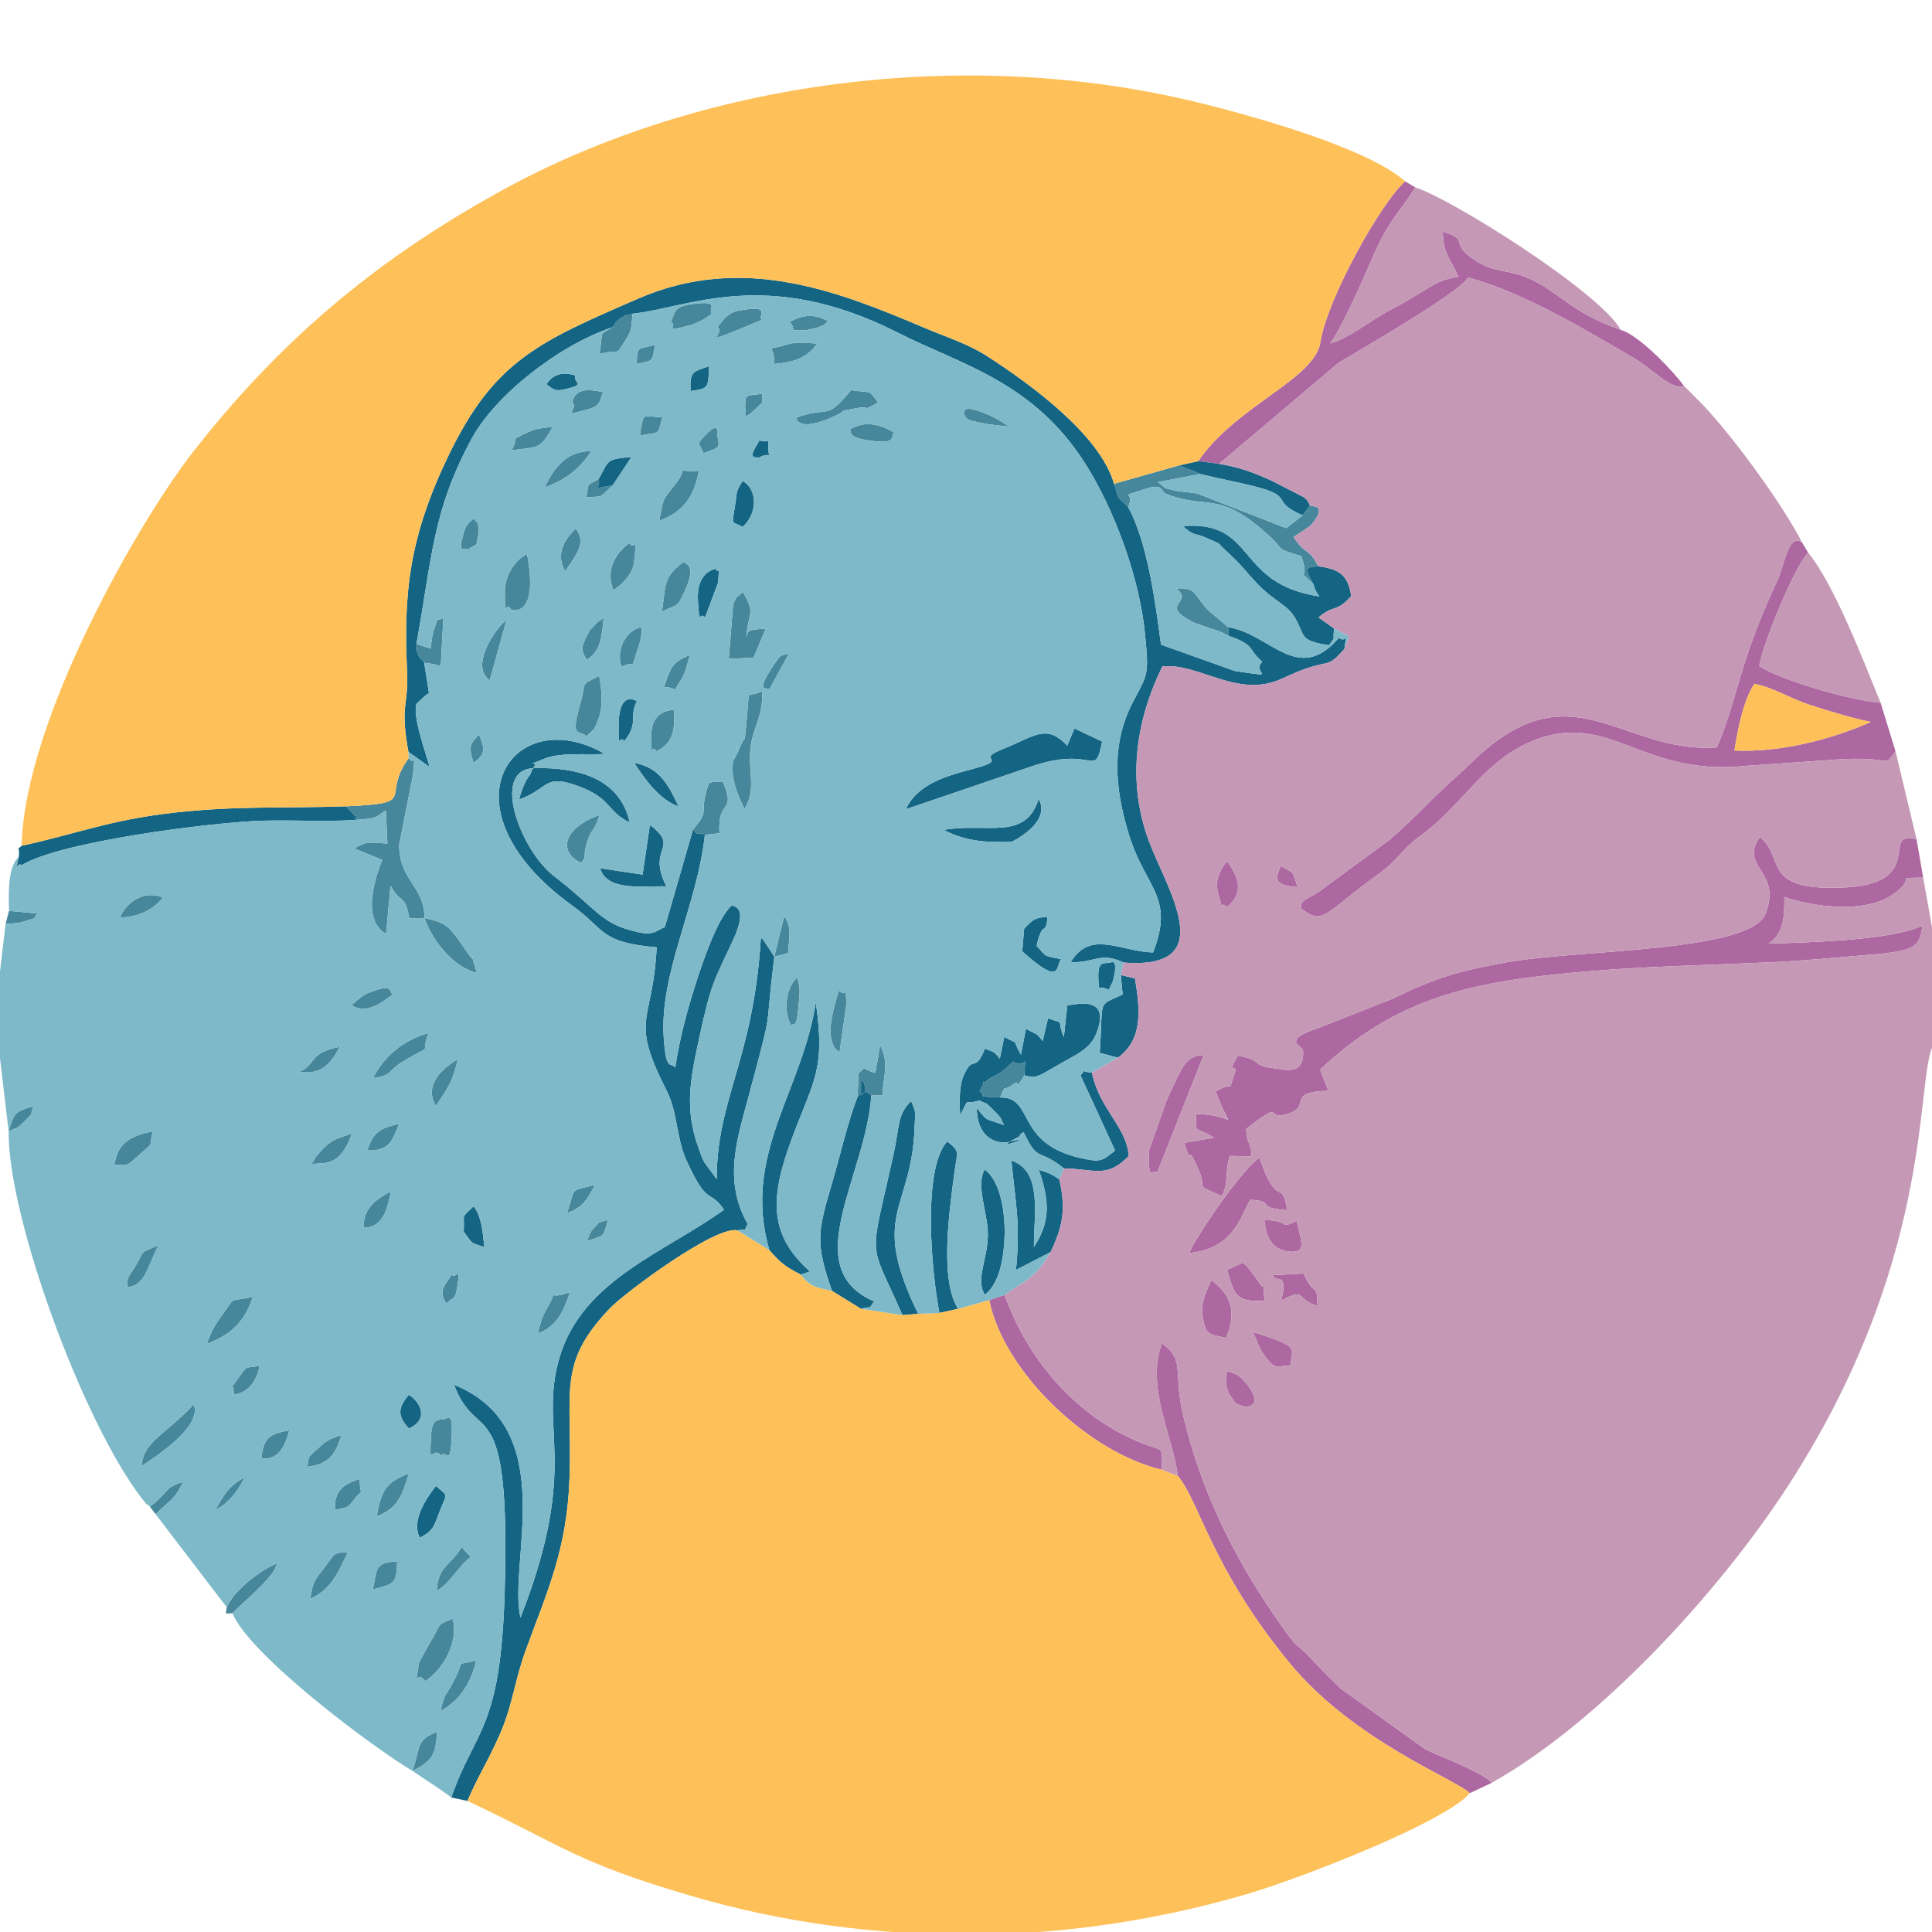 <?xml version="1.0" encoding="UTF-8"?>
<!DOCTYPE svg PUBLIC "-//W3C//DTD SVG 1.1//EN" "http://www.w3.org/Graphics/SVG/1.1/DTD/svg11.dtd">
<!-- Creator: CorelDRAW 2017 -->
<svg xmlns="http://www.w3.org/2000/svg" xml:space="preserve" width="200mm" height="200mm" version="1.1" style="shape-rendering:geometricPrecision; text-rendering:geometricPrecision; image-rendering:optimizeQuality; fill-rule:evenodd; clip-rule:evenodd"
viewBox="0 0 20000 20000"
 xmlns:xlink="http://www.w3.org/1999/xlink">
 <defs>
  <style type="text/css">
   <![CDATA[
    .fil2 {fill:#146483}
    .fil0 {fill:#46879B}
    .fil5 {fill:#7DB9C9}
    .fil1 {fill:#AD67A1}
    .fil4 {fill:#C599B6}
    .fil3 {fill:#FEC159}
   ]]>
  </style>
 </defs>
 <g id="Capa_x0020_1">
  <path class="fil0" d="M3581.08 8346.85l90.46 93.12c66.34,88.33 9.66,-66.74 5.62,48.31 222,-21.87 176.84,-3.43 317.12,-100l16.36 344.8c-184.21,-10.84 -201.85,-32.01 -344.77,49.97l291.3 119.02c-101.17,248.27 -196.68,633.16 39.25,765.37l46.09 -498.06c114.19,205.09 145.17,71.1 194.65,336.07l156.51 -2.4c2.43,-331.22 -264.61,-385.78 -261.26,-762.05l140.5 -705.71c27.04,-301.2 16.09,-88.04 -42.16,-187.44 -299.02,412.61 120.98,465 -649.67,499z"/>
  <path class="fil0" d="M11532.32 5008.19c65.06,199.51 12.1,103.89 146.22,242.15 82.57,-180.83 -125.91,-86.68 160.47,-183.27 218.66,-73.73 161.89,17.69 239.85,48.2 433.32,169.59 533.77,-54.01 1070.08,441.84 163.93,151.56 38.18,112.66 321.24,199.61 102.04,287.37 -72.43,105.76 122.86,285.19 -94.77,-171.47 -70.45,-169.37 53.59,-179.59 -112.31,-211.4 -123.2,-100.65 -256,-302.85 32.9,-23.76 166.26,-104.34 188.73,-132.31 169.24,-210.69 1.28,-178.46 -18.89,-195.76l-75.64 102.95 -169.29 133.43 -924.05 -359.36c-40.09,-7.57 -190.94,-22.14 -195.41,-23.23 -177.34,-43.29 -99.8,-8.77 -209.06,-94.64l436.1 -83.68c-16.86,-8.04 -38.16,-18.88 -50.5,-24.34l-166.76 -64.81 -673.54 190.47z"/>
  <path class="fil0" d="M7706.75 8373.74c117,-188.68 46.99,-342.65 58.62,-588 11.19,-236.51 141.59,-365.01 123.35,-631.77 -175.18,93.78 -120.91,-96.01 -165.36,365.7 -18.51,192.28 -10.6,94.91 -48.26,182.31 -196.96,457.16 34.68,-246.41 -76.21,142.38 -51.53,180.68 34.77,379.18 107.86,529.38z"/>
  <path class="fil0" d="M7544.09 6819.36l255.51 -9.74 128.01 -303.13c-198.03,17.13 -179.41,14.2 -202.21,91.12 15.79,-255.92 106.07,-238.41 -37.38,-471.14 -62,70.78 -45.58,8.97 -98.12,127.51l-45.81 565.38z"/>
  <path class="fil0" d="M4401.11 17403.89c193.99,-123.93 348.15,-417.31 284.96,-646.45 -180.5,72.21 -104.98,37.17 -247.82,270.62 -0.44,0.75 -101.16,181.44 -102.3,190.09 -49.38,376.19 -41.97,27.65 65.16,185.74z"/>
  <path class="fil0" d="M7174.09 8586.35c57.59,74.8 9.91,18.27 122.78,55.69l151.33 -16.21c-24.74,-371.32 177.49,-189.54 36.8,-530.12 -157.34,2.56 -142.11,-25.4 -182.67,138.3 -49.6,200.28 38.11,157.34 -128.24,352.34z"/>
  <path class="fil0" d="M5292.48 6313.06c0.79,-0.35 289.34,96.47 163.75,-578.15 -113.99,54.01 -230.18,211.24 -229.95,386.46 0.44,326.04 4.36,82.88 66.2,191.69z"/>
  <path class="fil0" d="M6072.43 7620.47l76.81 -73.97c104.78,-192.55 86.68,-352.08 53.76,-549.09 -207.95,106.77 -124.51,36.73 -197.26,293.37 -101.27,357.29 -19.36,259.06 66.69,329.69z"/>
  <path class="fil0" d="M12719.32 6581.79l-5.75 -89.37 -186 -157.45c-167.94,-152.23 -125.89,-264.45 -351.32,-242.05 192.9,147.52 -182.36,156.86 150.48,335.05 50.84,27.23 58.21,25.85 122.34,49.19 147.51,53.68 130.65,33.5 270.25,104.63z"/>
  <path class="fil0" d="M4393.67 9503.05c86.59,247.32 308.59,513.55 543.48,568.67 -109.19,-333.51 20.67,-34.49 -100.11,-212.26 -201.42,-296.46 -216,-302.13 -443.37,-356.41z"/>
  <path class="fil0" d="M8242.03 4324.43c0.02,0 8.09,168.14 413.91,-24.51 176.09,-83.6 -59.11,-19.53 200.62,-72.42 181.49,-36.97 42.59,47.67 233.54,-60.8 -109.28,-146.85 -61.71,-91.72 -287.87,-129.29 -236.06,195.46 179.26,-181.34 -73.02,94.85 -187.32,205.09 -181.15,75.88 -487.18,192.17z"/>
  <path class="fil0" d="M6823.25 5392.06c239.58,-87.32 361.24,-243.8 410.01,-512.31 -275.24,4.93 -77.21,-71.95 -252.69,145.85 -136.01,168.84 -107.92,136.12 -157.32,366.46z"/>
  <path class="fil0" d="M1464.46 15176.75c154.12,-100.93 632.12,-411.08 541.11,-637.51 -310.63,326.9 -518.3,379.69 -541.11,637.51z"/>
  <path class="fil0" d="M10354.07 11361.27c57.07,-150.48 27.64,-58.81 117.52,-125.15 132.06,-97.47 -13.51,126.79 132.54,-104.29 12.64,-271.85 31.79,-55.81 -116.32,-143 -22.74,20.12 -108.05,99.95 -133.31,116.4 -15.98,10.41 -108.26,56.55 -113.01,60.66 -136.73,117.98 6.73,-75.99 -100.74,131.74 89.43,49.98 -77.41,51.97 213.32,63.64z"/>
  <path class="fil0" d="M2138.76 13911.53c255.99,-92.24 397.04,-237.3 479.35,-486.81 -259.15,57.24 -169.34,-17.04 -313.19,180.89 -82.16,113.06 -100.5,144.37 -166.16,305.92z"/>
  <path class="fil0" d="M8877.72 11353.06c37.25,-51.63 120.25,-0.49 57.23,-159.99 -0.81,-2.01 -14.14,-4.25 -21.02,-6.87 0,314.41 -18.75,25.47 106.01,153.81l114.4 1.04c4.61,-193.24 77.82,-322.42 -23.3,-520.26l-49.16 284.85c-164.93,-42.65 -79.1,-75.94 -173.55,3.86l-10.61 243.56z"/>
  <path class="fil0" d="M6852.64 6332.79c171.27,-90.51 149.95,-28.23 236.03,-214.42 132,-285.5 -2.31,-279.94 -13.46,-301.43 -216.08,161.88 -182.22,244.52 -222.57,515.85z"/>
  <path class="fil0" d="M3862.13 11160.43c210.13,-30.66 144.24,-68.87 291.63,-160.54 373.57,-232.38 178.35,-30.67 281.68,-305.78 -270.29,77.71 -463.13,246.03 -573.31,466.32z"/>
  <path class="fil0" d="M6339.04 3388.14c-147.48,94.28 -89.66,11.1 -133.15,274.7 252.16,-53.88 152.36,33.86 274.71,-150.43 61.72,-92.97 55.89,-136.19 66.9,-264.78 -166.5,47.56 -1.2,-27.92 -113.44,41.39 -79.11,48.87 -51.68,49.96 -95.02,99.12z"/>
  <path class="fil0" d="M6016.71 8931.84c67.39,-83.13 11.93,-51.83 56.1,-197.22 55.33,-182.21 60.86,-83.61 135.37,-298 -391.06,136.92 -427.52,391.74 -191.47,495.22z"/>
  <path class="fil0" d="M6350.98 6110.13c89.4,-63.14 198.47,-160.13 213.84,-296.81 33.64,-299.35 -4.58,-99.98 -46.71,-193.15 -172.64,123.78 -244.92,305.78 -167.13,489.96z"/>
  <path class="fil0" d="M6945.51 3331.06c85.5,51.59 -113.81,118.43 201.05,34.52 98.83,-26.34 177.53,-85.91 221.88,-117.87 -48.94,-48.64 114.74,-145.87 -219.19,-97.25 -185.95,27.07 -160.61,96.06 -203.74,180.6z"/>
  <path class="fil0" d="M7427.36 3386.75c101.79,64.23 -261.06,229.33 458.88,-76.51 -52.04,-47.2 121.69,-156.02 -233.39,-96.33 -130.88,22 -183.9,125.06 -225.49,172.84z"/>
  <path class="fil0" d="M4568.25 15068.48c57.07,-71.92 93.11,144.05 108.1,-205.17 13.31,-310.58 -59.34,-132.95 -108.1,-177.63 -27.35,30.8 -94.45,-20.76 -105.89,179.13 -20.68,361.78 5.55,89.29 105.89,203.67z"/>
  <path class="fil0" d="M6796.66 7777.39c164.14,-83.76 195.08,-200.49 177.63,-431.89 -42.56,12.82 -237.84,10.89 -231.8,282.85 6.1,275.2 -8.68,56.88 54.17,149.04z"/>
  <path class="fil0" d="M2347.5 16638.54c-10.06,84.27 -28,62.17 58.46,62.17 99.27,-108.22 437.12,-371.3 459.28,-514.7 -155.05,56.03 -443.76,274.92 -517.74,452.53z"/>
  <path class="fil0" d="M1183.46 12059.65c146.79,-0.82 117.05,22.44 251.04,-98.31 178.63,-160.96 94.47,-58 148.83,-250.24 -257.22,50.07 -365.98,136.37 -399.87,348.55z"/>
  <path class="fil0" d="M4310.9 6666.35c-1.27,95.16 -17.52,12.59 20.55,118.16 3.13,8.63 23.81,47.17 26.66,38.17 3.06,-9.72 22.23,25.1 33.02,37.94 40.79,9.27 86.6,6.27 171.73,33.75l26.91 -503.16c-77.2,71.47 -32.73,-52.41 -85.64,91.45 -35.95,97.78 -30.41,131.63 -47.89,231.49l-145.34 -47.8z"/>
  <path class="fil0" d="M3211.05 16550.93c218.34,-92.51 302.92,-295.86 389.12,-482.68 -155.97,3.49 -134.05,18.88 -238.36,155.23 -120.76,157.87 -116.97,143.2 -150.76,327.45z"/>
  <path class="fil0" d="M4560.94 17712.06c202.39,-111.11 315.17,-291.71 368.77,-523.22 -246.07,67.75 -94.02,-42.18 -246.31,238.88 -82.05,151.43 -78.81,90.86 -122.46,284.34z"/>
  <path class="fil0" d="M8765.42 10368c-42.73,-219.58 21.13,-27.51 -81.42,-113.18 -50.98,163.53 -168.03,531.1 6.8,639.29l74.62 -526.11z"/>
  <path class="fil0" d="M8017.04 3768.05c204.03,-20.37 336.26,-61.1 443.09,-210.93 -100.94,-5.85 -209.94,-22.85 -309.19,8.21 -264.89,82.91 -132.02,-30.61 -133.9,202.72z"/>
  <path class="fil0" d="M3899.29 15696.98c221.51,-81.39 263.8,-219.3 334.41,-443.64 -240.62,89.87 -284.48,175.75 -334.41,443.64z"/>
  <path class="fil0" d="M5638.86 5044.81c241.98,-84.3 376.07,-214.68 481.51,-374.16 -247.41,-2.59 -378.21,156.64 -481.51,374.16z"/>
  <path class="fil0" d="M8797.89 4445.25c24.95,27.83 -31.84,77.95 177.74,111.41 326.67,52.15 237.79,-42.9 279.29,-79.79 -141.32,-81.27 -289.94,-129.59 -457.03,-31.62z"/>
  <path class="fil0" d="M5069.64 7042.18l173.11 -623.37c-111.82,80.07 -384.58,478.73 -173.11,623.37z"/>
  <path class="fil0" d="M5568.11 13804.89c194.1,-74.62 265.48,-224.2 332.06,-428.81 -284.51,103.12 -90.08,-81.73 -247.85,185.17 -47.17,79.8 -61.51,149.54 -84.21,243.64z"/>
  <path class="fil0" d="M6433.53 6903.59c166.85,-85.27 77.68,76.37 173.74,-199.92 28.12,-80.92 36.21,-143.42 36.9,-211.91 -149.61,20.34 -273.92,220.59 -210.64,411.83z"/>
  <path class="fil0" d="M3226.25 12048.51c161.6,-9.45 301.63,15.18 416.39,-314.63 -160.6,54.51 -216.57,62.6 -335.14,197.22 -63.2,71.74 -21.25,25.85 -81.25,117.41z"/>
  <path class="fil0" d="M5292.75 4661.52c283.7,-37.47 296.37,-4.72 430.71,-244.79 -66.56,12.57 -164.41,15.08 -229.92,44.77 -263.69,119.52 -100.75,52.21 -200.79,200.02z"/>
  <path class="fil0" d="M4512.54 11448.5c112.45,-169.29 178.19,-252.4 224.41,-482.99 -190.34,112.97 -344.51,286.93 -224.41,482.99z"/>
  <path class="fil0" d="M1242.65 9497.18c178.37,-0.81 333.56,-71.34 444.7,-205.13 -198.76,-84.23 -381.6,49.59 -444.7,205.13z"/>
  <path class="fil0" d="M1315.32 13321.89c185.07,-1.84 218.34,-225.06 324.59,-430.78 -200.65,87.66 -131.53,35.34 -234.26,208.39 -67.48,113.65 -88.72,107.92 -90.33,222.39z"/>
  <path class="fil0" d="M5922.42 4166.7c89.97,61.49 -165.78,168.12 188.22,63.02 112.7,-33.44 102.65,-104.35 131.54,-170.11 -129.53,-29.38 -287.02,-50.73 -319.76,107.09z"/>
  <path class="fil0" d="M3767.84 12709.89c183.26,-5.33 238.15,-160.76 277.73,-376.16 -178.61,90.51 -291.52,198.89 -277.73,376.16z"/>
  <path class="fil0" d="M4521.33 16467.97c139.05,-75.99 210.68,-243.13 352.08,-349.6l-95.38 -103.09c-104.89,188.11 -244.48,190.12 -256.7,452.69z"/>
  <path class="fil0" d="M3178.97 15184.64c225.61,-23.42 296.78,-134.73 356.38,-330.55 -134.82,48.1 -149.66,55.27 -236.99,134.35 -136.03,123.18 -85.66,66.88 -119.39,196.2z"/>
  <path class="fil0" d="M5849.59 5914.39c164.98,-230.26 201.42,-313.87 111.41,-443.28 -137.61,132.7 -203.48,279.14 -111.41,443.28z"/>
  <path class="fil0" d="M3466.2 15630.09c140.73,-29.96 126.68,-13.35 201.52,-109.96 121.67,-157.07 53.14,24.14 57.18,-212.01 -177.91,61.49 -261.88,120.1 -258.7,321.97z"/>
  <path class="fil0" d="M6072.43 6830.75c150.89,-90.15 154.89,-244.2 177.39,-435.7 -57.33,46.6 -42.09,18.66 -98.51,82.24 -68.89,77.62 -25.17,7.88 -72.58,98.12 -75.45,143.56 -52.9,165.35 -6.3,255.34z"/>
  <path class="fil0" d="M3638.93 10406.25c136.71,84.71 273.61,6.86 425.62,-111.41 -43.32,-30.43 11.53,-117.49 -234.81,-22.55 -80.92,31.19 -132.48,82.18 -190.81,133.96z"/>
  <path class="fil0" d="M3858.96 16455.64c220.25,-66.38 245.02,-44.82 252.45,-292.83 -233.61,15.81 -202.11,65.41 -252.45,292.83z"/>
  <path class="fil0" d="M4272.01 18333.45c208.61,-111.49 237.16,-163.46 252.94,-407.32 -213.98,90.52 -169.89,135.94 -252.94,407.32z"/>
  <path class="fil0" d="M2705.82 15098.96c175.97,17.16 243.25,-122.03 288.31,-291.44 -195.16,33.63 -267.17,70.41 -288.31,291.44z"/>
  <path class="fil0" d="M8189.41 10613.43c37.9,-28.29 57.5,38.51 79.51,-225.42 12.23,-146.36 15.31,-128.26 -14.29,-269.64 -107.79,85.27 -157.55,332.34 -65.22,495.06z"/>
  <path class="fil0" d="M3802.74 11909.55c229.12,4.23 254.69,-95.09 329.89,-276.47 -180.2,44.91 -265.64,69.88 -329.89,276.47z"/>
  <path class="fil0" d="M6872.94 7111.22c193.34,11.77 60.35,90.68 175.33,-68.91 40.65,-56.44 74.76,-195.44 93.6,-262.32 -192.45,76.16 -196.84,137.04 -268.93,331.23z"/>
  <path class="fil0" d="M2422.35 14437.28c131.5,-17.94 228.15,-115.89 266.35,-299.5 -162.17,34.95 -116.75,-20.07 -223.82,132.65 -89.94,128.27 -49.56,27.32 -42.53,166.85z"/>
  <path class="fil0" d="M3097.52 11095.5c215.4,32.19 320.64,-66.57 418.22,-258.27 -329.98,62.42 -234.47,181.83 -418.22,258.27z"/>
  <path class="fil0" d="M8176.15 3331.06c79.98,98.82 -31.43,88.38 160.57,86.96 15.73,-0.11 110.7,-21.51 126.29,-27.18 95.55,-34.87 56.88,-23.78 112.18,-65.26 -54.18,-21.96 -179.3,-115.21 -399.04,5.48z"/>
  <path class="fil0" d="M4846.8 5688.58c98.73,-80.9 76.39,4.22 102.05,-142.41 24.79,-141.65 -24.81,-145.74 -46.35,-178.64 -30.67,29.69 -74.41,59.44 -89.49,107.2 -97.6,308.9 8.48,171.86 33.79,213.85z"/>
  <path class="fil0" d="M9972.21 4278.13c44.59,52.63 -14.25,63.09 218.32,106.21 82.58,15.32 173.85,22.18 257.71,31.78 -64.99,-36.75 -110.88,-77.02 -207.27,-118.24 -302.83,-129.51 -244.38,-29.09 -268.76,-19.75z"/>
  <path class="fil0" d="M8015.57 9903.9l145.15 -39.17c4.66,-180.59 42.98,-249.94 -42.42,-381.39l-102.73 420.56z"/>
  <path class="fil0" d="M5868 12559c145.18,-52.71 207.11,-122.08 289.1,-293.2 -286.65,75.53 -187.71,19.32 -289.1,293.2z"/>
  <path class="fil0" d="M1550.95 15595.96l61.23 80.24c143.39,-151.29 182.65,-127.24 284.65,-337.41 -208.68,64.98 -152.06,116.98 -345.88,257.17z"/>
  <path class="fil0" d="M7278.63 4692.38c186.49,-63.03 172.53,-61.54 144.42,-189.63 -3.3,-1.36 36.38,-163.52 -120.27,0.25 -114.69,119.88 -49.88,77.29 -24.15,189.38z"/>
  <path class="fil0" d="M6624.58 4507.01c221.87,-35.81 178.74,-0.3 232.25,-185.49 -211.65,-12.2 -192.81,-68.8 -232.25,185.49z"/>
  <path class="fil0" d="M7966.57 7131.72l200.69 -366.57c-92.21,23.4 -84.02,10.05 -156.71,117.42 -214.51,316.84 -54.23,225.72 -43.98,249.15z"/>
  <path class="fil0" d="M4623.96 13497.31c41.32,-65.16 84.66,-28.9 104.29,-145.11 49.54,-293.37 -7.88,-98.7 -48.59,-156.83 -90.79,124.01 -141.48,175.61 -55.7,301.94z"/>
  <path class="fil0" d="M57.74 9564.67c66.81,-7.36 123.54,-3.85 189.34,-24.76 218.92,-69.6 55.24,-15.7 142.06,-82.26l-295.84 -28.38 -35.56 135.4z"/>
  <path class="fil0" d="M89.65 11712.97c117.98,-66.33 52.89,3.73 164.52,-106 123.29,-121.2 36.94,-37.03 94.83,-156.98 -190.28,54.65 -205.2,70.29 -259.35,262.98z"/>
  <path class="fil0" d="M7714.31 4233.15c24.84,4.45 -66.75,171.3 127.38,-19.01 84.53,-82.85 27.78,-16.68 51.72,-138.12 -182.87,22.98 -179.08,-1.85 -179.1,157.13z"/>
  <path class="fil0" d="M6342.82 5022.56c-251.65,44.75 -118.14,48.46 -145.16,-64.66 -131.01,86.21 -93.3,0.73 -128.42,190.68 185.68,-14.55 123.1,14.95 273.58,-126.02z"/>
  <path class="fil0" d="M6588.32 3767.53c181.23,-41.28 158.22,-10.96 193.86,-199.6 -194.78,61.26 -173.36,-5.24 -193.86,199.6z"/>
  <path class="fil0" d="M4902.5 7896.75c111.19,-81.65 128.69,-126.8 55.71,-293.67 -87.67,96.84 -114.09,115.03 -55.71,293.67z"/>
  <path class="fil0" d="M2231.27 15628.68c117.73,-56.69 232.06,-182.11 299.7,-335.15 -167.68,94.2 -212.18,178.48 -299.7,335.15z"/>
  <path class="fil0" d="M6074.42 12848.52c187.61,-66.66 163.81,-27.45 219.63,-222.5 -125.01,45.9 -61.32,-0.74 -146.01,86.45 -46,47.37 -41.49,67.94 -73.62,136.05z"/>
  <path class="fil1" d="M19908.94 9085.26l-68.83 -397.59c-394.33,-101.21 138.49,470.85 -786.35,501.53 -833.18,27.65 -567.05,-312.68 -836.49,-524.73 -217.47,326.97 236.01,346.44 58.76,795.1 -157.38,398.34 -1931.68,368.13 -2672.35,501.13 -521.56,93.65 -749.77,164.31 -1187.13,377.58l-757.19 299.02c-412.21,135.23 -173.88,183.63 -170.42,239.79 16.09,261.95 -190.12,193.4 -281.13,183.88 -274.18,-28.73 -131.44,-93.08 -394.44,-131.34 -132.16,217.51 11.71,59.93 -34.69,190.61 -76.29,214.88 12.93,56.32 -194.1,177.39 168.72,463.12 231.23,238.28 -205.29,234.44 13.48,230.34 -32.35,107.67 186.74,245.19l-305.67 53.58c88.26,298.84 8.57,-66 159.16,308.05 73.83,183.38 -70.29,111.84 226.71,242.2 77.15,-131.96 30.04,-243.92 84.63,-414.95l222 3.67c8.04,-140 -47.62,-113.18 -52.47,-282.22 390.11,-309.11 206.68,-99.66 400.51,-148.55 311.77,-78.63 -21.62,-235.13 450.53,-247.43l-85.74 -219.03c801.44,-750.77 1566.29,-918.86 2812.4,-1020.75 616.75,-50.42 1236.74,-62.71 1851.14,-90.21 312.35,-13.98 586.34,-41.73 890.79,-66.38 579.39,-46.92 652.87,-63.86 680.57,-312.61 -332.17,154.12 -1175.12,172.76 -1593.32,185.83 144.51,-101.41 167.69,-240.11 164.11,-482.55 286.49,98.51 820.59,176.55 1113.86,-20.86 290.38,-195.46 -11.7,-173.36 323.7,-179.79z"/>
  <path class="fil1" d="M17954.35 7768.93c32.17,-202.19 93.08,-523.87 207.2,-690.36 222.1,47.44 359.29,150.56 594.13,225.08 207.57,65.88 386.44,122.5 612.28,170.16 -384.12,168.46 -913.99,318.88 -1413.61,295.12zm1667.67 6.87l-154.1 -500.36c-333.88,-28.93 -1025.22,-233.4 -1255.45,-378.94 17.86,-181.95 365.93,-1044.65 506.29,-1174.28l-64.42 -107.32c-142.66,-98.36 -180.11,234.38 -257.11,398.93 -409.26,874.56 -412.72,1243.79 -625.64,1724.21 -993.97,65.85 -1502.44,-849.75 -2528.87,146.12 -175.26,170.05 -281.35,253.66 -427.06,400.51 -165.77,167.07 -271.68,268.78 -428.89,407.31l-741.16 544.66c-152.39,91.72 -178.61,77.98 -174.8,169.73 212.54,161.17 228.06,72.01 684.58,-274.16 117.84,-89.37 170.75,-114.73 279.99,-225.68 134.31,-136.45 129.76,-150.88 287.57,-267.75 438.51,-324.78 652.96,-791.43 1188.53,-986.6 763.87,-278.37 1097.2,389.69 2162.57,275.68l1034.67 -71.54c524.5,-13.28 383.85,89.48 513.3,-80.52z"/>
  <path class="fil1" d="M12404.19 4773.72l215.83 27.86 1234.7 -1044.36c209.39,-127.98 1232.42,-712.08 1343.44,-883.81 569.25,149.58 1241.11,554.91 1735.95,845.98 152.96,89.97 385.64,332.38 498.27,275.21 -109.72,-151.68 -466.59,-527.1 -654.31,-579.56 -532.18,-189.02 -636.68,-395.81 -952.3,-533.74 -226.4,-98.93 -342.33,-51.64 -544.83,-179.88 -301.88,-191.18 -46.51,-212.29 -344.2,-302.77 -0.7,229.62 82.4,280.39 160.47,468.91 -255.57,31.71 -283.14,120.86 -688.17,332.28 -231.55,120.86 -437.84,299.3 -639.39,355.6 100.68,-127.8 323.04,-619.17 422.15,-851.5 180.5,-423.14 274.86,-475.74 460.29,-763.57l-107.28 -63.54c-268.84,248.15 -810.4,1232.62 -876.21,1665.69 -58.13,382.61 -868.22,652.75 -1264.41,1231.2z"/>
  <path class="fil1" d="M12193.73 15279.84c227.15,272.74 347.3,953.8 1159.54,1939.49 660.15,801.13 1727.76,1205.86 1861.88,1343.66l228.81 -108.46c-121.84,-120.86 -525.81,-265.84 -691.34,-347.28l-877.68 -630.32c-72.12,-71.49 -174.74,-170.06 -249.2,-251.2 -277.64,-302.53 -131.62,-63.63 -439.39,-510.41 -427.25,-620.24 -764.96,-1319.6 -938.29,-2064.57 -106.13,-456.1 24.41,-568.25 -220.02,-744.92 -166.87,449.19 109.87,955.24 165.69,1374.01z"/>
  <path class="fil1" d="M10240.79 13458.4c150.98,751.82 1036.19,1581.29 1787.22,1756.52 1.93,-253.31 24.64,-185.04 -192.03,-269.48 -680.57,-265.24 -1195.21,-860.61 -1436.1,-1540.7l-159.09 53.66z"/>
  <path class="fil1" d="M12311.24 12971.17c439.31,-43 521.91,-341.89 628.56,-550.72 289.38,12.34 25.29,79.78 385.3,107.68 -49.42,-302.26 -70.72,-64.92 -216.48,-356.03l-72.41 -188.25c-224.78,166.49 -696.12,889.4 -724.97,987.32z"/>
  <path class="fil1" d="M11977.71 12141.89l483.03 -1221.34c-170.17,15.35 -194.97,50.96 -386.49,475.43l-180.52 516.72c-4.29,359.87 31.27,167.97 83.98,229.19z"/>
  <path class="fil1" d="M12692.06 13849.86c115.79,-265.69 49.56,-451.82 -153.58,-597.61 -55.06,130.73 -112.01,231.43 -88.3,379.05 31.11,193.65 65.8,180.06 241.88,218.56z"/>
  <path class="fil1" d="M12702.67 13145.23c71.75,244.93 81.65,339.87 387.08,319.93 -23.52,-259.57 18.43,-62.05 -65.19,-201.19 -12.24,-20.37 -53.85,-75.96 -70.64,-97.34 -88.46,-112.71 -20.4,-29.03 -84.83,-96.47l-166.42 75.07z"/>
  <path class="fil1" d="M13425.18 12636.4c-203.14,98.19 -31.82,-0.93 -336.88,-6.32 16.92,166.92 70.81,301.36 250.47,325.24 223.42,29.69 103,-163.99 86.41,-318.92z"/>
  <path class="fil1" d="M12971.53 13789.22l73.86 174.47c149.6,239.53 163.68,177.05 317.32,168.9 -6.3,-181.03 133.41,-178.97 -391.18,-343.37z"/>
  <path class="fil1" d="M13150.77 13202.13c10.86,3.36 31.88,-2.86 36.4,14.29 15.93,60.56 156.05,-58.59 75.25,246.43 271.95,-139.95 137.07,-14.97 376.7,56.27 -10.98,-272.35 -21.97,-62.44 -144.96,-336.34l-343.39 19.35z"/>
  <path class="fil1" d="M12701.95 9390.22c163.54,-132.39 139.04,-291.79 0,-475.91 -67.1,84.95 -133.82,190.09 -88.72,346 77.79,268.97 -8.62,32.87 88.72,129.91z"/>
  <path class="fil1" d="M12909.15 14330.68c-79,-101.43 -105.82,-102.84 -208.61,-139.27 -16.12,147.34 -7.33,200.75 57.85,288.74 47.86,64.62 -6.3,25.68 87.52,68.9 72.86,33.57 238.6,6.74 63.24,-218.37z"/>
  <path class="fil1" d="M13433.73 9183.74c-66.19,-193.71 -31.11,-133.66 -174.68,-217.8 -50.29,112.42 -89.81,202.2 174.68,217.8z"/>
  <path class="fil2" d="M4671.83 18607.65l167.39 35.5c102.29,-244.79 227.37,-436.11 344.77,-711.71 125.5,-294.6 144.18,-537.13 260.49,-854.33 224.32,-611.76 423.76,-1039.15 450.7,-1766.1 33.72,-910.31 -136.13,-1186.65 418.25,-1767.11 154.08,-161.35 1097.9,-863.22 1321.45,-806.53 145.28,-38.15 23.54,73.44 105.82,-65.66 -262.13,-461 -104.91,-892.24 18.52,-1357.8 255.14,-962.39 149.35,-532.95 256.35,-1410.01l-84.48 -130.65c-37.71,-56.22 -27.94,-42.39 -54.44,-67.57 -75.47,1258.86 -458.04,1670.98 -457.14,2500.85l-128.25 -173.93c-31.9,-61.64 -39.63,-90.98 -63.86,-159.66 -139.84,-396.28 -85.18,-687.26 12.43,-1135.63 119.46,-548.69 146.39,-573.5 345.46,-997.68 173.4,-369.5 -0.28,-353.55 -8.68,-367.78 -147.29,125.25 -300.74,583.39 -365.48,783.67 -96.7,299.26 -171.81,574.53 -221.08,895.83 -49.67,-60.58 -95.67,46.7 -119.28,-312.36 -44.04,-669.82 344.53,-1357.58 426.1,-2096.95 -112.87,-37.42 -65.19,19.11 -122.78,-55.69l-290.83 1008.18c-122.01,60.53 -128.64,98.86 -362.33,34.13 -305.73,-84.68 -360.84,-232.38 -785.49,-558.81 -343.11,-263.74 -658.3,-1092.63 -216.23,-1117.39 78.09,-103.96 -139.56,7.31 116.1,-98.07 172.86,-71.25 466.3,-35.8 625.39,-50.06 -953.93,-551.01 -1738.74,562.62 -329.23,1575.62 329.73,236.98 274.87,378.31 866.33,426.54 -40.05,805.25 -288.06,714.03 105.65,1488.97 108.31,213.19 102.83,494.07 194.96,700.07 227.66,509.09 242.66,300.87 395.87,527.72 -604.1,438.19 -1454.26,722.07 -1696.95,1512.83 -234.76,764.88 219.78,1106.29 -409.39,2709.2 -133.48,-564.82 421.38,-1961.45 -687.15,-2410.13 240.8,650.04 585.45,-4.61 523.69,2143.35 -41.4,1440.56 -303.87,1410.46 -552.65,2129.15z"/>
  <path class="fil2" d="M4228.25 7783.98l217.99 155.04c-24.73,-109.63 -183.34,-528.32 -133.33,-655.84l96.55 -88.43c5.23,-3.92 21.62,-11.96 31.18,-19.69l-49.51 -314.44c-10.79,-12.84 -29.96,-47.66 -33.02,-37.94 -2.85,9 -23.53,-29.54 -26.66,-38.17 -38.07,-105.57 -21.82,-23 -20.55,-118.16 161.46,-891.32 166.09,-1377.16 572.63,-2127.03 238.48,-439.86 890.46,-961.8 1455.51,-1151.18 43.34,-49.16 15.91,-50.25 95.02,-99.12 112.24,-69.31 -53.06,6.17 113.44,-41.39 568.47,-57.25 1383.92,-495.9 2748.48,197 646.21,328.14 1399.64,503.95 1939.63,1356.35 294.64,465.1 563.58,1174.11 619.59,1782.05 36.76,398.95 30.91,385.72 -122.75,676.05 -231.15,436.76 -195.38,894.62 -46.3,1379.35 172.48,560.83 477.67,642.76 249.84,1221.11 -339.21,-7.66 -648.51,-240.96 -852.76,102.22 258.43,4.96 303,-111.11 547.35,2.46 1011.58,79.34 449.17,-757.36 263.67,-1255.08 -224.38,-602.05 -147.48,-1227.99 139.18,-1810.54 376.41,-40.47 781.32,340.22 1238.54,126.1 535.6,-250.82 427.35,-62.58 645.83,-307.01 27.14,-220.17 22.86,-46.44 -57.38,-115.99 -423.66,496.07 -711.59,-42.09 -1146.85,-109.28l5.75 89.37c287.24,103.65 188.58,131.19 347.45,268.41 -118.12,124.17 199.04,166.87 -282.91,96.13l-765.37 -272.67c-56.74,-435.46 -143.12,-1072.46 -339.95,-1423.32 -134.12,-138.26 -81.16,-42.64 -146.22,-242.15 -144.81,-512.21 -882.51,-1042.3 -1307,-1317.52 -202.83,-131.5 -422.69,-198.87 -651.16,-295.42 -875.32,-369.91 -1874.66,-778.34 -2964.05,-305.65 -1040.13,451.33 -1498.48,645.51 -1975.33,1643.07 -397.47,831.42 -460.3,1404.49 -420.06,2231.37 16.07,330.48 -76.7,337.1 13.53,819.94z"/>
  <path class="fil2" d="M11012.77 12095.02c316.66,5.09 443.81,108.54 672.49,-128.88 -23.7,-304.8 -304.87,-483.81 -381.69,-863.5 -152.42,-8.26 -35.07,-52.19 -118.64,27.86l358.29 779.93c-134.17,106.71 -145.08,125.64 -358.53,77.24 -681.78,-154.62 -473.55,-633.15 -830.62,-626.4 -290.73,-11.67 -123.89,-13.66 -213.32,-63.64 107.47,-207.73 -35.99,-13.76 100.74,-131.74 4.75,-4.11 97.03,-50.25 113.01,-60.66 25.26,-16.45 110.57,-96.28 133.31,-116.4 148.11,87.19 128.96,-128.85 116.32,143 140.51,39.11 139.43,7.78 437.39,-157.23 117.19,-64.9 246.37,-129.33 301.77,-263.06 175.4,-423.43 -220.74,-309.55 -294.44,-304.01l-36 327.7c-84.27,-203.61 28.07,-126.59 -164.29,-192.88l-54.51 234.14c-10.2,-11.56 -22.58,-29.12 -29.42,-35.67 -6.35,-6.07 -21.84,-24.76 -29.34,-31.3l-114.92 -59.16 -51.61 267.41c-115.07,-199.28 9.43,-80.53 -172.35,-183.96l-46.27 225.08c-60.34,-69.44 -40.21,-59.71 -154.12,-104.04 -105.36,266.22 -119.68,51.72 -218.84,275.18 -50.41,113.59 -45.24,284.85 -38.11,417.69 107.83,-212.6 24.25,-98.63 200.2,-156.35 93.42,52.55 32.64,-10.32 140.93,96.34 119.95,118.17 61.52,78.17 114.71,158.88 -224.97,-79.51 -158.54,-29.51 -283.8,-175.41 5.17,329.18 227.96,377.2 339.1,347.81 327.73,-86.61 -242.67,123.34 71.7,-38.4 8.68,-4.47 30.76,-9.03 37.01,-28.32 6.67,-20.56 24.65,-22.14 37.65,-32.4 154.73,325.71 145.11,155.96 416.2,375.15z"/>
  <path class="fil2" d="M223.5 8755.62c-63.81,59.6 -14.26,-11.84 -29.31,116.31 -51.64,232.64 -17.51,30.24 28.65,86.33 371.55,-241.65 1970.73,-448.76 2506.93,-462.69 315.97,-8.21 637.28,12.27 947.39,-7.29 4.04,-115.05 60.72,40.02 -5.62,-48.31l-90.46 -93.12c-649.55,22.83 -1124.07,-7.74 -1781.02,65.97 -657.37,73.75 -1001.89,217.22 -1576.56,342.8z"/>
  <path class="fil2" d="M7965.29 12942.97c109.36,121.66 142.81,158.28 324.02,252.24l95.46 -33.16c-454.42,-399.32 -399.14,-812.37 -177.17,-1402.26 223.66,-594.36 335.68,-692.96 237.55,-1383.98 -135.17,911.87 -769.61,1582.67 -479.86,2567.16z"/>
  <path class="fil2" d="M13811.44 6507.01l-162.3 -115.18c167.35,-140.41 174.14,-42.75 338.24,-219.56 -30.47,-225.29 -133.07,-282.99 -340.75,-309.95 -124.04,10.22 -148.36,8.12 -53.59,179.59 27.82,74.6 19.15,68.71 64.89,132.11 -881.52,-132.41 -641.38,-786.32 -1412.13,-728.27 130.3,118.17 101.98,56.52 264.01,131.91 164.93,76.76 58.98,12.82 198.63,139.63 153.35,139.25 191.77,207.9 326.65,345.32 152.47,155.35 282.44,196.83 357.55,312.41 128.59,197.94 32.12,255.31 366.69,304.49 76.27,-110.5 31.56,-28.97 52.11,-172.5z"/>
  <path class="fil2" d="M11048.27 7718.6c-220.13,-230 -331.52,-98.86 -676.86,40.03 -302.15,121.53 128.42,89.7 -337.46,211.25 -288.5,75.28 -547.12,168.21 -656.89,407.19l1295.22 -441.02c667.32,-229.12 653.88,143.93 737.31,-259.6l-286.68 -135.34 -74.64 177.49z"/>
  <path class="fil2" d="M8877.72 11353.06c-100.69,255.9 -182.95,620.4 -271.99,921.4 -138.3,467.59 -168.51,596.65 7.5,1089.16l300.13 185.28c142.47,-39.7 53.57,27.12 136.28,-76.19 -797.76,-343.4 -86.49,-1294.54 -29.7,-2132.7 -124.76,-128.34 -106.01,160.6 -106.01,-153.81 6.88,2.62 20.21,4.86 21.02,6.87 63.02,159.5 -19.98,108.36 -57.23,159.99z"/>
  <path class="fil2" d="M9342.08 13613.81l163.51 -12.57c-507.63,-1035.38 -72.08,-1064.77 -38.55,-1914.83 7.9,-200.15 17.94,-159.64 -34.77,-288.7 -148.02,146.33 -114.97,248.54 -185.34,565.47 -249.7,1124.69 -258.2,845.97 95.15,1650.63z"/>
  <path class="fil2" d="M10875.6 12961.89c126.87,-266.26 160.84,-444.92 90.64,-752.74 -68.04,-47.41 -97.86,-64.62 -212.4,-99.66 111.48,324.65 122.2,535.55 -50.77,799.97 -3.13,-323.01 94.93,-789.91 -233.12,-894.61 43.4,454.98 94.89,632.04 47.72,1131.17l357.93 -184.13z"/>
  <path class="fil2" d="M9724.83 13591.79l192.83 -43.01c-191.44,-301.98 -90.96,-998.94 -40.88,-1388.11 32.08,-249.53 67.43,-236.39 -71.76,-344.71 -262.15,291.6 -159.33,1368.51 -80.19,1775.83z"/>
  <path class="fil2" d="M11572.02 10949.27c261.64,-188.54 230.28,-496.45 177.11,-820.54l-146.6 -35.22 18.92 201.33c-271.27,127.69 -196.74,30 -237.27,604.01l187.84 50.42z"/>
  <path class="fil2" d="M10289.26 13292.08c157.65,-258.28 165.03,-992.51 -94.28,-1184.09 -95.93,145.01 23.39,438.3 30.8,637.83 10.45,280.91 -135.04,488.03 -30.8,657.48 21.51,-21.98 41.99,-25.53 94.28,-111.22z"/>
  <path class="fil2" d="M5519.21 7952.46c-5.5,12.21 -15.92,16.15 -19.06,35.37 -8.75,53.51 -60.99,45.75 -126.55,288.52 315.05,-111.38 249.96,-274.1 623.52,-134.56 336.98,125.88 289.34,265.67 521.46,371.42 -97.72,-447.48 -525.95,-576.92 -999.37,-560.75z"/>
  <path class="fil2" d="M12423.12 4906.87c171.19,42.79 388.94,83.31 573.68,130.93 414.87,106.89 140.92,148.83 488.03,296.55l75.64 -102.95c-16.67,-25.69 -11.15,-41.1 -60.81,-83.19l-327.86 -168.18c-188.05,-86.86 -337.83,-142.43 -551.78,-178.45l-215.83 -27.86 -198.33 44 166.76 64.81c12.34,5.46 33.64,16.3 50.5,24.34z"/>
  <path class="fil2" d="M6652.16 9053.83l-440.12 -65.72c71.81,243.35 437.8,179.8 686.13,187.68 -209.27,-415.02 152.76,-386.71 -170.36,-637.09l-75.65 515.13z"/>
  <path class="fil2" d="M9768.92 8591.04c213.5,111.44 411.22,132.73 704.62,123.99 156.59,-82.22 386.3,-248.8 278.55,-444.84 -138.46,440.04 -538.92,242.91 -983.17,320.85z"/>
  <path class="fil2" d="M10601.7 9613.99l-19.58 234.62c418.28,374.82 341.44,147.7 403.14,81.93 -206.18,-46.65 -134.27,-16.57 -253.79,-137.09 59.33,-282.38 94.37,-90.44 113.44,-301.98 -129.41,6.23 -152.4,26.6 -243.21,122.52z"/>
  <path class="fil2" d="M4345.41 15918.51c147.56,-73.21 148.48,-127.35 212.5,-289.83 68.11,-172.84 86.93,-133.2 -45.37,-246.4 -111.56,143.67 -255.49,367.63 -167.13,536.23z"/>
  <path class="fil2" d="M7688.02 5455.05c150.94,-135.81 161.09,-382.29 0,-476.99 -75.9,125.23 -53.79,95.3 -76.28,237.68 -38.97,246.87 -42.51,169.81 76.28,239.31z"/>
  <path class="fil2" d="M7298.05 6392.66l135.58 -361.24c17.05,-255.34 7.97,-53.91 -24.16,-144.92 -17.14,8.81 -205.74,34.6 -184.11,340.25 19.85,280.55 12.49,91.12 72.69,165.91z"/>
  <path class="fil2" d="M7025.11 8348.03c-111.84,-232.5 -196.38,-400.55 -459.23,-451.03 109.8,173.47 270.07,389.73 459.23,451.03z"/>
  <path class="fil2" d="M4800.33 12751.05c103.4,132.05 47.7,101.87 213.9,160.32 -16.69,-141.94 -25.81,-321.24 -111.73,-423.6 -137.4,131.81 -91.32,60.78 -102.17,263.28z"/>
  <path class="fil2" d="M6197.66 4957.9c27.02,113.12 -106.49,109.41 145.16,64.66l193.57 -291.05c-271.54,20.18 -232.45,40.03 -338.73,226.39z"/>
  <path class="fil2" d="M6462.39 7672.58c155.22,-191.27 45.48,-262.73 131.46,-412.86 -1.17,-0.13 -188.64,-130.98 -189.98,250.74 -1,284.03 2.23,85.66 58.52,162.12z"/>
  <path class="fil2" d="M4233.98 14438.21c-116.48,132.07 -122.8,220.37 0,350.17 201.7,-93.46 129.27,-261.94 0,-350.17z"/>
  <path class="fil2" d="M11519.09 10163.56c62.5,-231.02 -9.4,-202.48 -9.83,-203.7 -68.34,29.19 -146.75,-39.18 -139.47,163.29 6.21,172.48 6.22,62.93 106.53,124.55l42.77 -84.14z"/>
  <path class="fil2" d="M5656.85 3978.55c50.77,30.83 71.46,77.65 176.24,54.09 253.57,-57.02 99.55,-59.33 122.15,-144.49 -133.79,-49.1 -242.36,-3.98 -298.39,90.4z"/>
  <path class="fil2" d="M7147.95 4048.32c184.04,-27.66 184.86,-23.02 191.81,-257.88 -168.55,59.87 -199.61,52.18 -191.81,257.88z"/>
  <path class="fil2" d="M7855.16 4737.59c153.73,-82.94 90.61,74.93 100.18,-171.8 -152.01,21.07 -50.77,-69.77 -118.5,36.1 -111.35,174.11 10.03,121.24 18.32,135.7z"/>
  <path class="fil3" d="M4839.22 18643.15c1006.29,473.6 1110.63,629.32 2317.29,983.56 912.84,267.99 1891.84,407.97 2927.28,401.06 1000.17,-6.68 1978.02,-169.63 2844.33,-426.31 559.17,-165.67 2034.09,-741.02 2287.03,-1038.47 -134.12,-137.8 -1201.73,-542.53 -1861.88,-1343.66 -812.24,-985.69 -932.39,-1666.75 -1159.54,-1939.49l-165.72 -64.92c-751.03,-175.23 -1636.24,-1004.7 -1787.22,-1756.52l-323.13 90.38 -192.83 43.01 -219.24 9.45 -163.51 12.57 -428.72 -64.91 -300.13 -185.28c-154.41,-37.62 -221.62,-34.95 -323.92,-168.41 -181.21,-93.96 -214.66,-130.58 -324.02,-252.24 -131.15,-84.96 -201.85,-126.01 -330.41,-205.6 -223.55,-56.69 -1167.37,645.18 -1321.45,806.53 -554.38,580.46 -384.53,856.8 -418.25,1767.11 -26.94,726.95 -226.38,1154.34 -450.7,1766.1 -116.31,317.2 -134.99,559.73 -260.49,854.33 -117.4,275.6 -242.48,466.92 -344.77,711.71zm-4615.72 -9887.53c574.67,-125.58 919.19,-269.05 1576.56,-342.8 656.95,-73.71 1131.47,-43.14 1781.02,-65.97 770.65,-34 350.65,-86.39 649.67,-499l-2.5 -63.87c-90.23,-482.84 2.54,-489.46 -13.53,-819.94 -40.24,-826.88 22.59,-1399.95 420.06,-2231.37 476.85,-997.56 935.2,-1191.74 1975.33,-1643.07 1089.39,-472.69 2088.73,-64.26 2964.05,305.65 228.47,96.55 448.33,163.92 651.16,295.42 424.49,275.22 1162.19,805.31 1307,1317.52l673.54 -190.47 198.33 -44c396.19,-578.45 1206.28,-848.59 1264.41,-1231.2 65.81,-433.07 607.37,-1417.54 876.21,-1665.69 -381.95,-339.5 -1523.68,-664.07 -2134.73,-813.95 -2429,-595.78 -5164.72,-225.57 -7237.38,920.64 -1335.49,738.52 -2297.8,1577.89 -3167.37,2685.63 -571.33,727.82 -1752.52,2795.75 -1781.83,4086.47zm17730.85 -986.69c499.62,23.76 1029.49,-126.66 1413.61,-295.12 -225.84,-47.66 -404.71,-104.28 -612.28,-170.16 -234.84,-74.52 -372.03,-177.64 -594.13,-225.08 -114.12,166.49 -175.03,488.17 -207.2,690.36z"/>
  <path class="fil4" d="M12700.54 14191.41c102.79,36.43 129.61,37.84 208.61,139.27 175.36,225.11 9.62,251.94 -63.24,218.37 -93.82,-43.22 -39.66,-4.28 -87.52,-68.9 -65.18,-87.99 -73.97,-141.4 -57.85,-288.74zm270.99 -402.19c524.59,164.4 384.88,162.34 391.18,343.37 -153.64,8.15 -167.72,70.63 -317.32,-168.9l-73.86 -174.47zm-279.47 60.64c-176.08,-38.5 -210.77,-24.91 -241.88,-218.56 -23.71,-147.62 33.24,-248.32 88.3,-379.05 203.14,145.79 269.37,331.92 153.58,597.61zm802.1 -667.08c122.99,273.9 133.98,63.99 144.96,336.34 -239.63,-71.24 -104.75,-196.22 -376.7,-56.27 80.8,-305.02 -59.32,-185.87 -75.25,-246.43 -4.52,-17.15 -25.54,-10.93 -36.4,-14.29l343.39 -19.35zm-404.41 282.38c-305.43,19.94 -315.33,-75 -387.08,-319.93l166.42 -75.07c64.43,67.44 -3.63,-16.24 84.83,96.47 16.79,21.38 58.4,76.97 70.64,97.34 83.62,139.14 41.67,-58.38 65.19,201.19zm-1.45 -835.08c305.06,5.39 133.74,104.51 336.88,6.32 16.59,154.93 137.01,348.61 -86.41,318.92 -179.66,-23.88 -233.55,-158.32 -250.47,-325.24zm-777.06 341.09c28.85,-97.92 500.19,-820.83 724.97,-987.32l72.41 188.25c145.76,291.11 167.06,53.77 216.48,356.03 -360.01,-27.9 -95.92,-95.34 -385.3,-107.68 -106.65,208.83 -189.25,507.72 -628.56,550.72zm-333.53 -829.28c-52.71,-61.22 -88.27,130.68 -83.98,-229.19l180.52 -516.72c191.52,-424.47 216.32,-460.08 386.49,-475.43l-483.03 1221.34zm635.52 -2881.58c-45.1,-155.91 21.62,-261.05 88.72,-346 139.04,184.12 163.54,343.52 0,475.91 -97.34,-97.04 -10.93,139.06 -88.72,-129.91zm820.5 -76.57c-264.49,-15.6 -224.97,-105.38 -174.68,-217.8 143.57,84.14 108.49,24.09 174.68,217.8zm-813.71 -4382.16c213.95,36.02 363.73,91.59 551.78,178.45l327.86 168.18c49.66,42.09 44.14,57.5 60.81,83.19 20.17,17.3 188.13,-14.93 18.89,195.76 -22.47,27.97 -155.83,108.55 -188.73,132.31 132.8,202.2 143.69,91.45 256,302.85 207.68,26.96 310.28,84.66 340.75,309.95 -164.1,176.81 -170.89,79.15 -338.24,219.56l162.3 115.18 151.11 79.99 -44.75 130.69c-218.48,244.43 -110.23,56.19 -645.83,307.01 -457.22,214.12 -862.13,-166.57 -1238.54,-126.1 -286.66,582.55 -363.56,1208.49 -139.18,1810.54 185.5,497.72 747.91,1334.42 -263.67,1255.08l-28.05 129.29 146.6 35.22c53.17,324.09 84.53,632 -177.11,820.54l-268.45 153.37c76.82,379.69 357.99,558.7 381.69,863.5 -228.68,237.42 -355.83,133.97 -672.49,128.88l-46.53 114.13c70.2,307.82 36.23,486.48 -90.64,752.74 -168.03,292.04 -306.1,312.63 -475.72,442.85 240.89,680.09 755.53,1275.46 1436.1,1540.7 216.67,84.44 193.96,16.17 192.03,269.48l165.72 64.92c-55.82,-418.77 -332.56,-924.82 -165.69,-1374.01 244.43,176.67 113.89,288.82 220.02,744.92 173.33,744.97 511.04,1444.33 938.29,2064.57 307.77,446.78 161.75,207.88 439.39,510.41 74.46,81.14 177.08,179.71 249.2,251.2l877.68 630.32c165.53,81.44 569.5,226.42 691.34,347.28 1115.57,-625.68 2341.75,-1965.19 3045.56,-3041.91 1518.61,-2323.2 1344.19,-4161.86 1510.48,-4563.86l0 -1251.05 -91.06 -512.45c-335.4,6.43 -33.32,-15.67 -323.7,179.79 -293.27,197.41 -827.37,119.37 -1113.86,20.86 3.58,242.44 -19.6,381.14 -164.11,482.55 418.2,-13.07 1261.15,-31.71 1593.32,-185.83 -27.7,248.75 -101.18,265.69 -680.57,312.61 -304.45,24.65 -578.44,52.4 -890.79,66.38 -614.4,27.5 -1234.39,39.79 -1851.14,90.21 -1246.11,101.89 -2010.96,269.98 -2812.4,1020.75l85.74 219.03c-472.15,12.3 -138.76,168.8 -450.53,247.43 -193.83,48.89 -10.4,-160.56 -400.51,148.55 4.85,169.04 60.51,142.22 52.47,282.22l-222 -3.67c-54.59,171.03 -7.48,282.99 -84.63,414.95 -297,-130.36 -152.88,-58.82 -226.71,-242.2 -150.59,-374.05 -70.9,-9.21 -159.16,-308.05l305.67 -53.58c-219.09,-137.52 -173.26,-14.85 -186.74,-245.19 436.52,3.84 374.01,228.68 205.29,-234.44 207.03,-121.07 117.81,37.49 194.1,-177.39 46.4,-130.68 -97.47,26.9 34.69,-190.61 263,38.26 120.26,102.61 394.44,131.34 91.01,9.52 297.22,78.07 281.13,-183.88 -3.46,-56.16 -241.79,-104.56 170.42,-239.79l757.19 -299.02c437.36,-213.27 665.57,-283.93 1187.13,-377.58 740.67,-133 2514.97,-102.79 2672.35,-501.13 177.25,-448.66 -276.23,-468.13 -58.76,-795.1 269.44,212.05 3.31,552.38 836.49,524.73 924.84,-30.68 392.02,-602.74 786.35,-501.53l-218.09 -911.87c-129.45,170 11.2,67.24 -513.3,80.52l-1034.67 71.54c-1065.37,114.01 -1398.7,-554.05 -2162.57,-275.68 -535.57,195.17 -750.02,661.82 -1188.53,986.6 -157.81,116.87 -153.26,131.3 -287.57,267.75 -109.24,110.95 -162.15,136.31 -279.99,225.68 -456.52,346.17 -472.04,435.33 -684.58,274.16 -3.81,-91.75 22.41,-78.01 174.8,-169.73l741.16 -544.66c157.21,-138.53 263.12,-240.24 428.89,-407.31 145.71,-146.85 251.8,-230.46 427.06,-400.51 1026.43,-995.87 1534.9,-80.27 2528.87,-146.12 212.92,-480.42 216.38,-849.65 625.64,-1724.21 77,-164.55 114.45,-497.29 257.11,-398.93 -189.44,-375.13 -719.91,-1110.08 -1049.42,-1447.25 -38.04,-38.91 -53.09,-53.66 -83.9,-84.58l-88.64 -88.47c-112.63,57.17 -345.31,-185.24 -498.27,-275.21 -494.84,-291.07 -1166.7,-696.4 -1735.95,-845.98 -111.02,171.73 -1134.05,755.83 -1343.44,883.81l-1234.7 1044.36z"/>
  <path class="fil4" d="M16778.07 3415.04c-223.18,-398.78 -1768.77,-1364.96 -2125.98,-1474.67 -185.43,287.83 -279.79,340.43 -460.29,763.57 -99.11,232.33 -321.47,723.7 -422.15,851.5 201.55,-56.3 407.84,-234.74 639.39,-355.6 405.03,-211.42 432.6,-300.57 688.17,-332.28 -78.07,-188.52 -161.17,-239.29 -160.47,-468.91 297.69,90.48 42.32,111.59 344.2,302.77 202.5,128.24 318.43,80.95 544.83,179.88 315.62,137.93 420.12,344.72 952.3,533.74z"/>
  <path class="fil4" d="M19467.92 7275.44c-184.24,-453.3 -484.48,-1231.57 -749.16,-1553.22 -140.36,129.63 -488.43,992.33 -506.29,1174.28 230.23,145.54 921.57,350.01 1255.45,378.94z"/>
  <path class="fil5" d="M4272.01 18333.45c83.05,-271.38 38.96,-316.8 252.94,-407.32 -15.78,243.86 -44.33,295.83 -252.94,407.32zm288.93 -621.39c43.65,-193.48 40.41,-132.91 122.46,-284.34 152.29,-281.06 0.24,-171.13 246.31,-238.88 -53.6,231.51 -166.38,412.11 -368.77,523.22zm-159.83 -308.17c-107.13,-158.09 -114.54,190.45 -65.16,-185.74 1.14,-8.65 101.86,-189.34 102.3,-190.09 142.84,-233.45 67.32,-198.41 247.82,-270.62 63.19,229.14 -90.97,522.52 -284.96,646.45zm-542.15 -948.25c50.34,-227.42 18.84,-277.02 252.45,-292.83 -7.43,248.01 -32.2,226.45 -252.45,292.83zm662.37 12.33c12.22,-262.57 151.81,-264.58 256.7,-452.69l95.38 103.09c-141.4,106.47 -213.03,273.61 -352.08,349.6zm-1310.28 82.96c33.79,-184.25 30,-169.58 150.76,-327.45 104.31,-136.35 82.39,-151.74 238.36,-155.23 -86.2,186.82 -170.78,390.17 -389.12,482.68zm1134.36 -632.42c-88.36,-168.6 55.57,-392.56 167.13,-536.23 132.3,113.2 113.48,73.56 45.37,246.4 -64.02,162.48 -64.94,216.62 -212.5,289.83zm-2114.14 -289.83c87.52,-156.67 132.02,-240.95 299.7,-335.15 -67.64,153.04 -181.97,278.46 -299.7,335.15zm1234.93 1.41c-3.18,-201.87 80.79,-260.48 258.7,-321.97 -4.04,236.15 64.49,54.94 -57.18,212.01 -74.84,96.61 -60.79,80 -201.52,109.96zm433.09 66.89c49.93,-267.89 93.79,-353.77 334.41,-443.64 -70.61,224.34 -112.9,362.25 -334.41,443.64zm668.96 -1011.3c48.76,44.68 121.41,-132.95 108.1,177.63 -14.99,349.22 -51.03,133.25 -108.1,205.17 -100.34,-114.38 -126.57,158.11 -105.89,-203.67 11.44,-199.89 78.54,-148.33 105.89,-179.13zm-1389.28 498.96c33.73,-129.32 -16.64,-73.02 119.39,-196.2 87.33,-79.08 102.17,-86.25 236.99,-134.35 -59.6,195.82 -130.77,307.13 -356.38,330.55zm-473.15 -85.68c21.14,-221.03 93.15,-257.81 288.31,-291.44 -45.06,169.41 -112.34,308.6 -288.31,291.44zm1528.16 -660.75c129.27,88.23 201.7,256.71 0,350.17 -122.8,-129.8 -116.48,-218.1 0,-350.17zm-2769.52 738.54c22.81,-257.82 230.48,-310.61 541.11,-637.51 91.01,226.43 -386.99,536.58 -541.11,637.51zm957.89 -739.47c-7.03,-139.53 -47.41,-38.58 42.53,-166.85 107.07,-152.72 61.65,-97.7 223.82,-132.65 -38.2,183.61 -134.85,281.56 -266.35,299.5zm-283.59 -525.75c65.66,-161.55 84,-192.86 166.16,-305.92 143.85,-197.93 54.04,-123.65 313.19,-180.89 -82.31,249.51 -223.36,394.57 -479.35,486.81zm3429.35 -106.64c22.7,-94.1 37.04,-163.84 84.21,-243.64 157.77,-266.9 -36.66,-82.05 247.85,-185.17 -66.58,204.61 -137.96,354.19 -332.06,428.81zm-944.15 -307.58c-85.78,-126.33 -35.09,-177.93 55.7,-301.94 40.71,58.13 98.13,-136.54 48.59,156.83 -19.63,116.21 -62.97,79.95 -104.29,145.11zm-3308.64 -175.42c1.61,-114.47 22.85,-108.74 90.33,-222.39 102.73,-173.05 33.61,-120.73 234.26,-208.39 -106.25,205.72 -139.52,428.94 -324.59,430.78zm4759.1 -473.37c32.13,-68.11 27.62,-88.68 73.62,-136.05 84.69,-87.19 21,-40.55 146.01,-86.45 -55.82,195.05 -32.02,155.84 -219.63,222.5zm-1171.92 -360.75c85.92,102.36 95.04,281.66 111.73,423.6 -166.2,-58.45 -110.5,-28.27 -213.9,-160.32 10.85,-202.5 -35.23,-131.47 102.17,-263.28zm-1134.66 222.12c-13.79,-177.27 99.12,-285.65 277.73,-376.16 -39.58,215.4 -94.47,370.83 -277.73,376.16zm2100.16 -150.89c101.39,-273.88 2.45,-217.67 289.1,-293.2 -81.99,171.12 -143.92,240.49 -289.1,293.2zm4326.98 -451.01c259.31,191.58 251.93,925.81 94.28,1184.09 -52.29,85.69 -72.77,89.24 -94.28,111.22 -104.24,-169.45 41.25,-376.57 30.8,-657.48 -7.41,-199.53 -126.73,-492.82 -30.8,-637.83zm-6968.73 -59.48c60,-91.56 18.05,-45.67 81.25,-117.41 118.57,-134.62 174.54,-142.71 335.14,-197.22 -114.76,329.81 -254.79,305.18 -416.39,314.63zm-2042.79 11.14c33.89,-212.18 142.65,-298.48 399.87,-348.55 -54.36,192.24 29.8,89.28 -148.83,250.24 -133.99,120.75 -104.25,97.49 -251.04,98.31zm2619.28 -150.1c64.25,-206.59 149.69,-231.56 329.89,-276.47 -75.2,181.38 -100.77,280.7 -329.89,276.47zm-3713.09 -196.58c54.15,-192.69 69.07,-208.33 259.35,-262.98 -57.89,119.95 28.46,35.78 -94.83,156.98 -111.63,109.73 -46.54,39.67 -164.52,106zm4422.89 -264.47c-120.1,-196.06 34.07,-370.02 224.41,-482.99 -46.22,230.59 -111.96,313.7 -224.41,482.99zm-1415.02 -353c183.75,-76.44 88.24,-195.85 418.22,-258.27 -97.58,191.7 -202.82,290.46 -418.22,258.27zm764.61 64.93c110.18,-220.29 303.02,-388.61 573.31,-466.32 -103.33,275.11 91.89,73.4 -281.68,305.78 -147.39,91.67 -81.5,129.88 -291.63,160.54zm4828.67 -266.32c-174.83,-108.19 -57.78,-475.76 -6.8,-639.29 102.55,85.67 38.69,-106.4 81.42,113.18l-74.62 526.11zm-501.39 -280.68c-92.33,-162.72 -42.57,-409.79 65.22,-495.06 29.6,141.38 26.52,123.28 14.29,269.64 -22.01,263.93 -41.61,197.13 -79.51,225.42zm-4550.48 -207.18c58.33,-51.78 109.89,-102.77 190.81,-133.96 246.34,-94.94 191.49,-7.88 234.81,22.55 -152.01,118.27 -288.91,196.12 -425.62,111.41zm7870.33 -446.39c0.43,1.22 72.33,-27.32 9.83,203.7l-42.77 84.14c-100.31,-61.62 -100.32,47.93 -106.53,-124.55 -7.28,-202.47 71.13,-134.1 139.47,-163.29zm-3493.69 -55.96l102.73 -420.56c85.4,131.45 47.08,200.8 42.42,381.39l-145.15 39.17zm-3621.9 -400.85c227.37,54.28 241.95,59.95 443.37,356.41 120.78,177.77 -9.08,-121.25 100.11,212.26 -234.89,-55.12 -456.89,-321.35 -543.48,-568.67zm6208.03 110.94c90.81,-95.92 113.8,-116.29 243.21,-122.52 -19.07,211.54 -54.11,19.6 -113.44,301.98 119.52,120.52 47.61,90.44 253.79,137.09 -61.7,65.77 15.14,292.89 -403.14,-81.93l19.58 -234.62zm-9359.05 -116.81c63.1,-155.54 245.94,-289.36 444.7,-205.13 -111.14,133.79 -266.33,204.32 -444.7,205.13zm5409.51 -443.35l75.65 -515.13c323.12,250.38 -38.91,222.07 170.36,637.09 -248.33,-7.88 -614.32,55.67 -686.13,-187.68l440.12 65.72zm-635.45 -121.99c-236.05,-103.48 -199.59,-358.3 191.47,-495.22 -74.51,214.39 -80.04,115.79 -135.37,298 -44.17,145.39 11.29,114.09 -56.1,197.22zm3752.21 -340.8c444.25,-77.94 844.71,119.19 983.17,-320.85 107.75,196.04 -121.96,362.62 -278.55,444.84 -293.4,8.74 -491.12,-12.55 -704.62,-123.99zm-4249.71 -638.58c473.42,-16.17 901.65,113.27 999.37,560.75 -232.12,-105.75 -184.48,-245.54 -521.46,-371.42 -373.56,-139.54 -308.47,23.18 -623.52,134.56 65.56,-242.77 117.8,-235.01 126.55,-288.52 3.14,-19.22 13.56,-23.16 19.06,-35.37zm1505.9 395.57c-189.16,-61.3 -349.43,-277.56 -459.23,-451.03 262.85,50.48 347.39,218.53 459.23,451.03zm-2122.61 -451.28c-58.38,-178.64 -31.96,-196.83 55.71,-293.67 72.98,166.87 55.48,212.02 -55.71,293.67zm6220.41 -355.64l286.68 135.34c-83.43,403.53 -69.99,30.48 -737.31,259.6l-1295.22 441.02c109.77,-238.98 368.39,-331.91 656.89,-407.19 465.88,-121.55 35.31,-89.72 337.46,-211.25 345.34,-138.89 456.73,-270.03 676.86,-40.03l74.64 -177.49zm-4326.25 236.28c-62.85,-92.16 -48.07,126.16 -54.17,-149.04 -6.04,-271.96 189.24,-270.03 231.8,-282.85 17.45,231.4 -13.49,348.13 -177.63,431.89zm-724.23 -156.92c-86.05,-70.63 -167.96,27.6 -66.69,-329.69 72.75,-256.64 -10.69,-186.6 197.26,-293.37 32.92,197.01 51.02,356.54 -53.76,549.09l-76.81 73.97zm1634.32 753.27c-73.09,-150.2 -159.39,-348.7 -107.86,-529.38 110.89,-388.79 -120.75,314.78 76.21,-142.38 37.66,-87.4 29.75,9.97 48.26,-182.31 44.45,-461.71 -9.82,-271.92 165.36,-365.7 18.24,266.76 -112.16,395.26 -123.35,631.77 -11.63,245.35 58.38,399.32 -58.62,588zm-1244.36 -701.16c-56.29,-76.46 -59.52,121.91 -58.52,-162.12 1.34,-381.72 188.81,-250.87 189.98,-250.74 -85.98,150.13 23.76,221.59 -131.46,412.86zm410.55 -561.36c72.09,-194.19 76.48,-255.07 268.93,-331.23 -18.84,66.88 -52.95,205.88 -93.6,262.32 -114.98,159.59 18.01,80.68 -175.33,68.91zm1093.63 20.5c-10.25,-23.43 -170.53,67.69 43.98,-249.15 72.69,-107.37 64.5,-94.02 156.71,-117.42l-200.69 366.57zm-1894.14 -300.97c-46.6,-89.99 -69.15,-111.78 6.3,-255.34 47.41,-90.24 3.69,-20.5 72.58,-98.12 56.42,-63.58 41.18,-35.64 98.51,-82.24 -22.5,191.5 -26.5,345.55 -177.39,435.7zm-1002.79 211.43c-211.47,-144.64 61.29,-543.3 173.11,-623.37l-173.11 623.37zm1363.89 -138.59c-63.28,-191.24 61.03,-391.49 210.64,-411.83 -0.69,68.49 -8.78,130.99 -36.9,211.91 -96.06,276.29 -6.89,114.65 -173.74,199.92zm1156.37 -649.61c52.54,-118.54 36.12,-56.73 98.12,-127.51 143.45,232.73 53.17,215.22 37.38,471.14 22.8,-76.92 4.18,-73.99 202.21,-91.12l-128.01 303.13 -255.51 9.74 45.81 -565.38zm-2297.42 59.08c-61.84,-108.81 -65.76,134.35 -66.2,-191.69 -0.23,-175.22 115.96,-332.45 229.95,-386.46 125.59,674.62 -162.96,577.8 -163.75,578.15zm2005.57 79.6c-60.2,-74.79 -52.84,114.64 -72.69,-165.91 -21.63,-305.65 166.97,-331.44 184.11,-340.25 32.13,91.01 41.21,-110.42 24.16,144.92l-135.58 361.24zm-445.41 -59.87c40.35,-271.33 6.49,-353.97 222.57,-515.85 11.15,21.49 145.46,15.93 13.46,301.43 -86.08,186.19 -64.76,123.91 -236.03,214.42zm-501.66 -222.66c-77.79,-184.18 -5.51,-366.18 167.13,-489.96 42.13,93.17 80.35,-106.2 46.71,193.15 -15.37,136.68 -124.44,233.67 -213.84,296.81zm-501.39 -195.74c-92.07,-164.14 -26.2,-310.58 111.41,-443.28 90.01,129.41 53.57,213.02 -111.41,443.28zm-1036.58 -439.66c15.08,-47.76 58.82,-77.51 89.49,-107.2 21.54,32.9 71.14,36.99 46.35,178.64 -25.66,146.63 -3.32,61.51 -102.05,142.41 -25.31,-41.99 -131.39,95.05 -33.79,-213.85zm2875.01 -19.68c-118.79,-69.5 -115.25,7.56 -76.28,-239.31 22.49,-142.38 0.38,-112.45 76.28,-237.68 161.09,94.7 150.94,341.18 0,476.99zm-864.77 -62.99c49.4,-230.34 21.31,-197.62 157.32,-366.46 175.48,-217.8 -22.55,-140.92 252.69,-145.85 -48.77,268.51 -170.43,424.99 -410.01,512.31zm-480.43 -369.5c-150.48,140.97 -87.9,111.47 -273.58,126.02 35.12,-189.95 -2.59,-104.47 128.42,-190.68 106.28,-186.36 67.19,-206.21 338.73,-226.39l-193.57 291.05zm1612.52 -456.77c-9.57,246.73 53.55,88.86 -100.18,171.8 -8.29,-14.46 -129.67,38.41 -18.32,-135.7 67.73,-105.87 -33.51,-15.03 118.5,-36.1zm-2316.48 479.02c103.3,-217.52 234.1,-376.75 481.51,-374.16 -105.44,159.48 -239.53,289.86 -481.51,374.16zm1639.77 -352.43c-25.73,-112.09 -90.54,-69.5 24.15,-189.38 156.65,-163.77 116.97,-1.61 120.27,-0.25 28.11,128.09 42.07,126.6 -144.42,189.63zm-1985.88 -30.86c100.04,-147.81 -62.9,-80.5 200.79,-200.02 65.51,-29.69 163.36,-32.2 229.92,-44.77 -134.34,240.07 -147.01,207.32 -430.71,244.79zm3505.14 -216.27c167.09,-97.97 315.71,-49.65 457.03,31.62 -41.5,36.89 47.38,131.94 -279.29,79.79 -209.58,-33.46 -152.79,-83.58 -177.74,-111.41zm-2173.31 61.76c39.44,-254.29 20.6,-197.69 232.25,-185.49 -53.51,185.19 -10.38,149.68 -232.25,185.49zm3347.63 -228.88c24.38,-9.34 -34.07,-109.76 268.76,19.75 96.39,41.22 142.28,81.49 207.27,118.24 -83.86,-9.6 -175.13,-16.46 -257.71,-31.78 -232.57,-43.12 -173.73,-53.58 -218.32,-106.21zm-1730.18 46.3c306.03,-116.29 299.86,12.92 487.18,-192.17 252.28,-276.19 -163.04,100.61 73.02,-94.85 226.16,37.57 178.59,-17.56 287.87,129.29 -190.95,108.47 -52.05,23.83 -233.54,60.8 -259.73,52.89 -24.53,-11.18 -200.62,72.42 -405.82,192.65 -413.89,24.51 -413.91,24.51zm-400.34 -110.29c-194.13,190.31 -102.54,23.46 -127.38,19.01 0.02,-158.98 -3.77,-134.15 179.1,-157.13 -23.94,121.44 32.81,55.27 -51.72,138.12zm-1599.51 -154.53c-28.89,65.76 -18.84,136.67 -131.54,170.11 -354,105.1 -98.25,-1.53 -188.22,-63.02 32.74,-157.82 190.23,-136.47 319.76,-107.09zm-409.09 -26.97c-104.78,23.56 -125.47,-23.26 -176.24,-54.09 56.03,-94.38 164.6,-139.5 298.39,-90.4 -22.6,85.16 131.42,87.47 -122.15,144.49zm1314.86 15.68c-7.8,-205.7 23.26,-198.01 191.81,-257.88 -6.95,234.86 -7.77,230.22 -191.81,257.88zm-559.63 -280.79c20.5,-204.84 -0.92,-138.34 193.86,-199.6 -35.64,188.64 -12.63,158.32 -193.86,199.6zm1428.72 0.52c1.88,-233.33 -130.99,-119.81 133.9,-202.72 99.25,-31.06 208.25,-14.06 309.19,-8.21 -106.83,149.83 -239.06,190.56 -443.09,210.93zm445.97 -377.21c-15.59,5.67 -110.56,27.07 -126.29,27.18 -192,1.42 -80.59,11.86 -160.57,-86.96 219.74,-120.69 344.86,-27.44 399.04,-5.48 -55.3,41.48 -16.63,30.39 -112.18,65.26zm-1035.65 -4.09c41.59,-47.78 94.61,-150.84 225.49,-172.84 355.08,-59.69 181.35,49.13 233.39,96.33 -719.94,305.84 -357.09,140.74 -458.88,76.51zm-481.85 -55.69c43.13,-84.54 17.79,-153.53 203.74,-180.6 333.93,-48.62 170.25,48.61 219.19,97.25 -44.35,31.96 -123.05,91.53 -221.88,117.87 -314.86,83.91 -115.55,17.07 -201.05,-34.52zm-398.01 -83.43c-11.01,128.59 -5.18,171.81 -66.9,264.78 -122.35,184.29 -22.55,96.55 -274.71,150.43 43.49,-263.6 -14.33,-180.42 133.15,-274.7 -565.05,189.38 -1217.03,711.32 -1455.51,1151.18 -406.54,749.87 -411.17,1235.71 -572.63,2127.03l145.34 47.8c17.48,-99.86 11.94,-133.71 47.89,-231.49 52.91,-143.86 8.44,-19.98 85.64,-91.45l-26.91 503.16c-85.13,-27.48 -130.94,-24.48 -171.73,-33.75l49.51 314.44c-9.56,7.73 -25.95,15.77 -31.18,19.69l-96.55 88.43c-50.01,127.52 108.6,546.21 133.33,655.84l-217.99 -155.04 2.5 63.87c58.25,99.4 69.2,-113.76 42.16,187.44l-140.5 705.71c-3.35,376.27 263.69,430.83 261.26,762.05l-156.51 2.4c-49.48,-264.97 -80.46,-130.98 -194.65,-336.07l-46.09 498.06c-235.93,-132.21 -140.42,-517.1 -39.25,-765.37l-291.3 -119.02c142.92,-81.98 160.56,-60.81 344.77,-49.97l-16.36 -344.8c-140.28,96.57 -95.12,78.13 -317.12,100 -310.11,19.56 -631.42,-0.92 -947.39,7.29 -536.2,13.93 -2135.38,221.04 -2506.93,462.69 -46.16,-56.09 -80.29,146.31 -28.65,-86.33 -114.12,98.57 -105.47,373.62 -100.89,557.34l295.84 28.38c-86.82,66.56 76.86,12.66 -142.06,82.26 -65.8,20.91 -122.53,17.4 -189.34,24.76l-57.74 493.92 0 895.17 89.65 759.21c-9.47,884.44 768.91,3009.3 1378.43,3798.08 71.5,92.54 45.65,49.69 82.87,84.91 193.82,-140.19 137.2,-192.19 345.88,-257.17 -102,210.17 -141.26,186.12 -284.65,337.41l735.32 962.34c73.98,-177.61 362.69,-396.5 517.74,-452.53 -22.16,143.4 -360.01,406.48 -459.28,514.7 186.91,443.2 1464.1,1395.58 1866.05,1632.74 109.28,75.17 287.22,187.11 399.82,274.2 248.78,-718.69 511.25,-688.59 552.65,-2129.15 61.76,-2147.96 -282.89,-1493.31 -523.69,-2143.35 1108.53,448.68 553.67,1845.31 687.15,2410.13 629.17,-1602.91 174.63,-1944.32 409.39,-2709.2 242.69,-790.76 1092.85,-1074.64 1696.95,-1512.83 -153.21,-226.85 -168.21,-18.63 -395.87,-527.72 -92.13,-206 -86.65,-486.88 -194.96,-700.07 -393.71,-774.94 -145.7,-683.72 -105.65,-1488.97 -591.46,-48.23 -536.6,-189.56 -866.33,-426.54 -1409.51,-1013 -624.7,-2126.63 329.23,-1575.62 -159.09,14.26 -452.53,-21.19 -625.39,50.06 -255.66,105.38 -38.01,-5.89 -116.1,98.07 -442.07,24.76 -126.88,853.65 216.23,1117.39 424.65,326.43 479.76,474.13 785.49,558.81 233.69,64.73 240.32,26.4 362.33,-34.13l290.83 -1008.18c166.35,-195 78.64,-152.06 128.24,-352.34 40.56,-163.7 25.33,-135.74 182.67,-138.3 140.69,340.58 -61.54,158.8 -36.8,530.12l-151.33 16.21c-81.57,739.37 -470.14,1427.13 -426.1,2096.95 23.61,359.06 69.61,251.78 119.28,312.36 49.27,-321.3 124.38,-596.57 221.08,-895.83 64.74,-200.28 218.19,-658.42 365.48,-783.67 8.4,14.23 182.08,-1.72 8.68,367.78 -199.07,424.18 -226,448.99 -345.46,997.68 -97.61,448.37 -152.27,739.35 -12.43,1135.63 24.23,68.68 31.96,98.02 63.86,159.66l128.25 173.93c-0.9,-829.87 381.67,-1241.99 457.14,-2500.85 26.5,25.18 16.73,11.35 54.44,67.57l84.48 130.65c-107,877.06 -1.21,447.62 -256.35,1410.01 -123.43,465.56 -280.65,896.8 -18.52,1357.8 -82.28,139.1 39.46,27.51 -105.82,65.66 128.56,79.59 199.26,120.64 330.41,205.6 -289.75,-984.49 344.69,-1655.29 479.86,-2567.16 98.13,691.02 -13.89,789.62 -237.55,1383.98 -221.97,589.89 -277.25,1002.94 177.17,1402.26l-95.46 33.16c102.3,133.46 169.51,130.79 323.92,168.41 -176.01,-492.51 -145.8,-621.57 -7.5,-1089.16 89.04,-301 171.3,-665.5 271.99,-921.4l10.61 -243.56c94.45,-79.8 8.62,-46.51 173.55,-3.86l49.16 -284.85c101.12,197.84 27.91,327.02 23.3,520.26l-114.4 -1.04c-56.79,838.16 -768.06,1789.3 29.7,2132.7 -82.71,103.31 6.19,36.49 -136.28,76.19l428.72 64.91c-353.35,-804.66 -344.85,-525.94 -95.15,-1650.63 70.37,-316.93 37.32,-419.14 185.34,-565.47 52.71,129.06 42.67,88.55 34.77,288.7 -33.53,850.06 -469.08,879.45 38.55,1914.83l219.24 -9.45c-79.14,-407.32 -181.96,-1484.23 80.19,-1775.83 139.19,108.32 103.84,95.18 71.76,344.71 -50.08,389.17 -150.56,1086.13 40.88,1388.11l323.13 -90.38 159.09 -53.66c169.62,-130.22 307.69,-150.81 475.72,-442.85l-357.93 184.13c47.17,-499.13 -4.32,-676.19 -47.72,-1131.17 328.05,104.7 229.99,571.6 233.12,894.61 172.97,-264.42 162.25,-475.32 50.77,-799.97 114.54,35.04 144.36,52.25 212.4,99.66l46.53 -114.13c-271.09,-219.19 -261.47,-49.44 -416.2,-375.15 -13,10.26 -30.98,11.84 -37.65,32.4 -6.25,19.29 -28.33,23.85 -37.01,28.32 -314.37,161.74 256.03,-48.21 -71.7,38.4 -111.14,29.39 -333.93,-18.63 -339.1,-347.81 125.26,145.9 58.83,95.9 283.8,175.41 -53.19,-80.71 5.24,-40.71 -114.71,-158.88 -108.29,-106.66 -47.51,-43.79 -140.93,-96.34 -175.95,57.72 -92.37,-56.25 -200.2,156.35 -7.13,-132.84 -12.3,-304.1 38.11,-417.69 99.16,-223.46 113.48,-8.96 218.84,-275.18 113.91,44.33 93.78,34.6 154.12,104.04l46.27 -225.08c181.78,103.43 57.28,-15.32 172.35,183.96l51.61 -267.41 114.92 59.16c7.5,6.54 22.99,25.23 29.34,31.3 6.84,6.55 19.22,24.11 29.42,35.67l54.51 -234.14c192.36,66.29 80.02,-10.73 164.29,192.88l36 -327.7c73.7,-5.54 469.84,-119.42 294.44,304.01 -55.4,133.73 -184.58,198.16 -301.77,263.06 -297.96,165.01 -296.88,196.34 -437.39,157.23 -146.05,231.08 -0.48,6.82 -132.54,104.29 -89.88,66.34 -60.45,-25.33 -117.52,125.15 357.07,-6.75 148.84,471.78 830.62,626.4 213.45,48.4 224.36,29.47 358.53,-77.24l-358.29 -779.93c83.57,-80.05 -33.78,-36.12 118.64,-27.86l268.45 -153.37 -187.84 -50.42c40.53,-574.01 -34,-476.32 237.27,-604.01l-18.92 -201.33 28.05 -129.29c-244.35,-113.57 -288.92,2.5 -547.35,-2.46 204.25,-343.18 513.55,-109.88 852.76,-102.22 227.83,-578.35 -77.36,-660.28 -249.84,-1221.11 -149.08,-484.73 -184.85,-942.59 46.3,-1379.35 153.66,-290.33 159.51,-277.1 122.75,-676.05 -56.01,-607.94 -324.95,-1316.95 -619.59,-1782.05 -539.99,-852.4 -1293.42,-1028.21 -1939.63,-1356.35 -1364.56,-692.9 -2180.01,-254.25 -2748.48,-197z"/>
  <path class="fil5" d="M11678.54 5250.34c196.83,350.86 283.21,987.86 339.95,1423.32l765.37 272.67c481.95,70.74 164.79,28.04 282.91,-96.13 -158.87,-137.22 -60.21,-164.76 -347.45,-268.41 -139.6,-71.13 -122.74,-50.95 -270.25,-104.63 -64.13,-23.34 -71.5,-21.96 -122.34,-49.19 -332.84,-178.19 42.42,-187.53 -150.48,-335.05 225.43,-22.4 183.38,89.82 351.32,242.05l186 157.45c435.26,67.19 723.19,605.35 1146.85,109.28 80.24,69.55 84.52,-104.18 57.38,115.99l44.75 -130.69 -151.11 -79.99c-20.55,143.53 24.16,62 -52.11,172.5 -334.57,-49.18 -238.1,-106.55 -366.69,-304.49 -75.11,-115.58 -205.08,-157.06 -357.55,-312.41 -134.88,-137.42 -173.3,-206.07 -326.65,-345.32 -139.65,-126.81 -33.7,-62.87 -198.63,-139.63 -162.03,-75.39 -133.71,-13.74 -264.01,-131.91 770.75,-58.05 530.61,595.86 1412.13,728.27 -45.74,-63.4 -37.07,-57.51 -64.89,-132.11 -195.29,-179.43 -20.82,2.18 -122.86,-285.19 -283.06,-86.95 -157.31,-48.05 -321.24,-199.61 -536.31,-495.85 -636.76,-272.25 -1070.08,-441.84 -77.96,-30.51 -21.19,-121.93 -239.85,-48.2 -286.38,96.59 -77.9,2.44 -160.47,183.27z"/>
  <path class="fil5" d="M13484.83 5334.35c-347.11,-147.72 -73.16,-189.66 -488.03,-296.55 -184.74,-47.62 -402.49,-88.14 -573.68,-130.93l-436.1 83.68c109.26,85.87 31.72,51.35 209.06,94.64 4.47,1.09 155.32,15.66 195.41,23.23l924.05 359.36 169.29 -133.43z"/>
 </g>
</svg>
